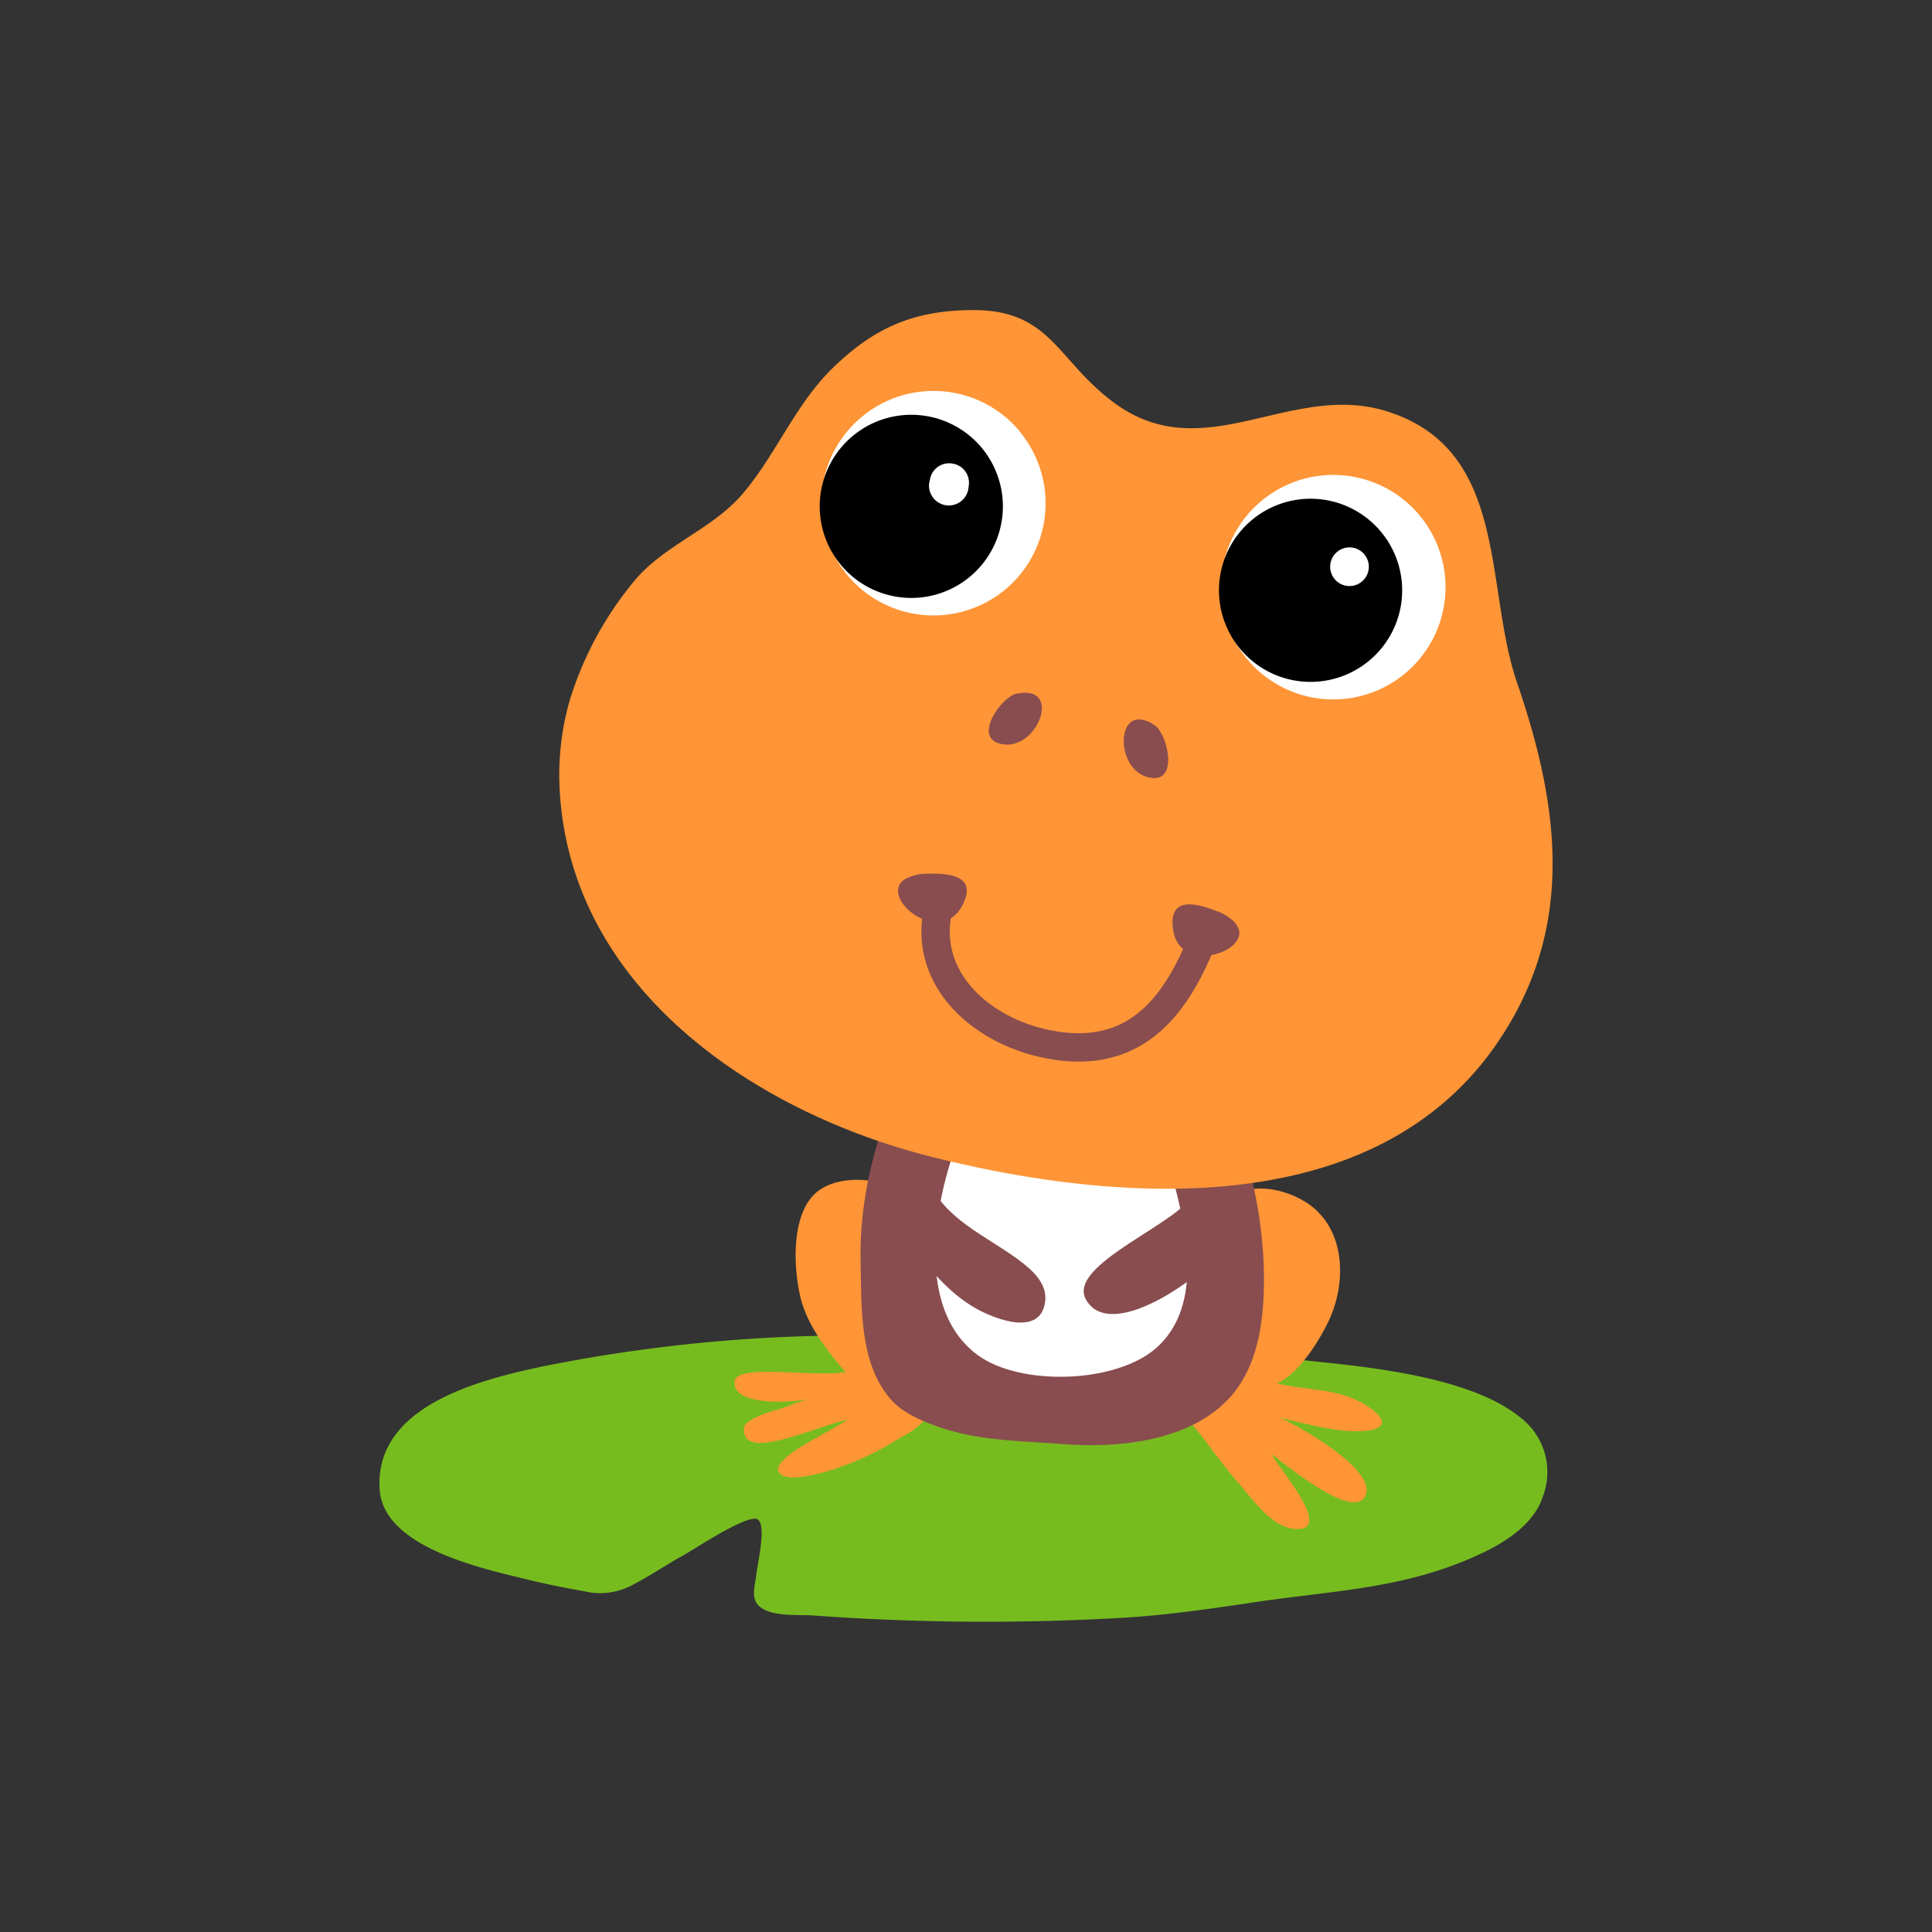 <svg id="Layer_1" data-name="Layer 1" xmlns="http://www.w3.org/2000/svg" width="7.06cm" height="7.06cm" viewBox="0 0 200 200"><rect x="0" y="0" width="200" height="200" fill="#333333" stroke="none"/><defs><style>.cls-1{fill:#77bc1f;}.cls-2,.cls-5{fill:#ff9536;}.cls-3,.cls-8{fill:#894d4f;}.cls-3,.cls-4,.cls-5{fill-rule:evenodd;}.cls-4,.cls-6{fill:#fff;}.cls-7{fill:none;stroke:#894d4f;stroke-miterlimit:10;stroke-width:2.94px;}</style></defs><title>frog-4</title><path class="cls-1" d="M157.3,146.67c-5.66-4.58-18-5.34-22.77-5.91a369.11,369.11,0,0,0-43.9-2.5,163,163,0,0,0-34.39,3.18c-6.54,1.39-17.5,4.07-16.94,12.75.39,6,10.68,8.19,15.05,9.26,2,.5,4.09.92,6.15,1.28a7,7,0,0,0,4.86-.6c1.85-.94,3.62-2.15,5.44-3.16,1.15-.64,6.8-4.41,7.68-3.65s-.09,4.61-.18,5.63-.62,2.42.24,3.27c1.2,1.16,3.93.92,5.46,1a246.54,246.54,0,0,0,31.91.27c4.85-.26,9.71-1,14.51-1.71,8.22-1.18,15.41-1.39,23-5,2.49-1.17,5.4-3.07,6.28-5.82A7.11,7.11,0,0,0,157.3,146.67Z"/><path class="cls-2" d="M93.5,148.67a7.3,7.3,0,0,0,2.35-1.86c.9-1.25.8-3.16.53-4.6-.14-.79-.57-1.48-.71-2.29-.29-1.61.19-2.76.34-4.32a23.17,23.17,0,0,0,.06-5.58c-.46-3.19-.86-6.24-4.26-7.39-2.38-.8-6-.79-7.78,1.29-2.14,2.51-1.85,7.56-1.16,10.41s2.75,5.51,4.66,7.7c-3.22.64-11.87-1.05-11.48,1.19,0,2.32,5.87,2,7.76,1.59-1.2.27-2.35.87-3.55,1.18s-3.22,1.13-3.25,1.84c-.1,1.94,2,1.54,2.94,1.4,2.1-.31,5.6-1.78,7.71-2.25-1.25,1.06-8.06,3.93-7,5.47.72,1,3.51.22,4.46,0a29.3,29.3,0,0,0,7.27-3.13Z"/><path class="cls-2" d="M125.85,150.59c-.75-1-1.49-2-2.26-2.92-.55-.7-2.15-2.08-2.35-2.87-.29-1.13,1.22-4,1.53-5.2.78-2.94,2.25-6,2.67-9,.28-2-.52-3.94.92-5.73,2.15-2.67,6.15-2.07,8.76-.46,4.17,2.59,4.34,8.23,2.45,12.28-.62,1.32-2.77,5.34-5.38,6.52,3.12.78,6.32.43,9.24,2.27,1.76,1.11,2.54,2.36-.07,2.64s-6.32-.77-8.81-1.35c1.67.77,10.15,5.39,8.77,8.11-1.29,2.54-8.25-3.3-9.66-4.32.16.8,6.92,8.23,2.21,7.7-2.17-.24-4.14-2.94-5.43-4.46C127.55,152.78,126.69,151.69,125.85,150.59Z"/><path class="cls-3" d="M94.53,109.16c-3.41,6.77-5.6,13.88-5.44,21.5.1,4.7-.16,10.76,3.35,14.45,1.41,1.48,4.15,2.48,6,3,3.73,1.07,7.71,1.08,11.55,1.38,5.72.45,13.1-.26,17.26-4.75,2.66-2.87,3.43-7,3.57-10.81.29-7.88-1.81-17.32-6.43-23.84"/><path class="cls-4" d="M99.93,116.25c-3,6.54-5.65,18.87,1.24,24,4.44,3.29,14.48,3,18.64-.81,6-5.56,1.78-16.42.08-22.84"/><path class="cls-5" d="M149.63,114a31.42,31.42,0,0,0,5.08-5.62c8.45-12,6.8-24.71,2.33-37.72-3.42-10-.79-24.09-13.47-28.08-10-3.13-18.9,6-28.24-.89-6-4.43-6.52-9.7-14.84-9.59-5.91.07-9.93,1.79-14.22,5.93-3.93,3.79-5.91,9-9.39,13.09-3.28,3.82-8.36,5.34-11.48,9.34a35.69,35.69,0,0,0-6.41,12,28,28,0,0,0-1.09,8.36c.56,20.94,19.63,34.07,38.17,38.84C113.09,124,135.72,126.07,149.63,114Z"/><path class="cls-6" d="M105.63,44.73A11.62,11.62,0,1,0,104,61.08a11.62,11.62,0,0,0,1.6-16.35"/><path d="M101.67,46.41a9.48,9.48,0,1,0-1.31,13.33,9.48,9.48,0,0,0,1.31-13.33"/><path class="cls-6" d="M98.65,48a2,2,0,0,0-2.38,1.65,2.05,2.05,0,1,0,4,.72A2,2,0,0,0,98.65,48"/><path class="cls-6" d="M147,53.41a11.62,11.62,0,1,0-1.6,16.35A11.62,11.62,0,0,0,147,53.41"/><path d="M143,55.1a9.48,9.48,0,1,0-1.31,13.33A9.47,9.47,0,0,0,143,55.1"/><path class="cls-6" d="M140,56.69a2,2,0,1,0,1.66,2.37A2,2,0,0,0,140,56.69"/><path class="cls-7" d="M97.42,93c-2.54,7.76,3.78,13.66,11.06,15.1,8.69,1.72,13.08-3.47,16-10.84"/><path class="cls-8" d="M93.7,91a4.82,4.82,0,0,1,2.37-.55c2.26-.07,5.19.24,3.52,3.34-2.35,4.34-8.79-1-5.89-2.79"/><path class="cls-8" d="M127.93,95.6a4.82,4.82,0,0,0-2.05-1.31c-2.1-.83-5-1.52-4.43,2,.75,4.88,8.61,2,6.48-.64"/><path class="cls-8" d="M103.3,76.92c3.93,1.36,6.94-6.17,1.92-5.11C103.69,72.14,100.89,76.08,103.3,76.92Z"/><path class="cls-8" d="M119.4,80.54c-4.15-.22-4.09-8.34.15-5.45C120.84,76,121.94,80.68,119.4,80.54Z"/><path class="cls-3" d="M93.75,127.75c1.89,3,4.13,5.89,7.24,7.68,2,1.13,6.77,3,7.21-.73.22-1.92-1.46-3.32-2.82-4.33-3.37-2.48-7.64-4.17-9.35-8.31"/><path class="cls-3" d="M123.53,123.49c-1,3-13.22,7.39-11.1,11.06,2.67,4.64,12.71-2.89,14.29-5.44"/></svg>